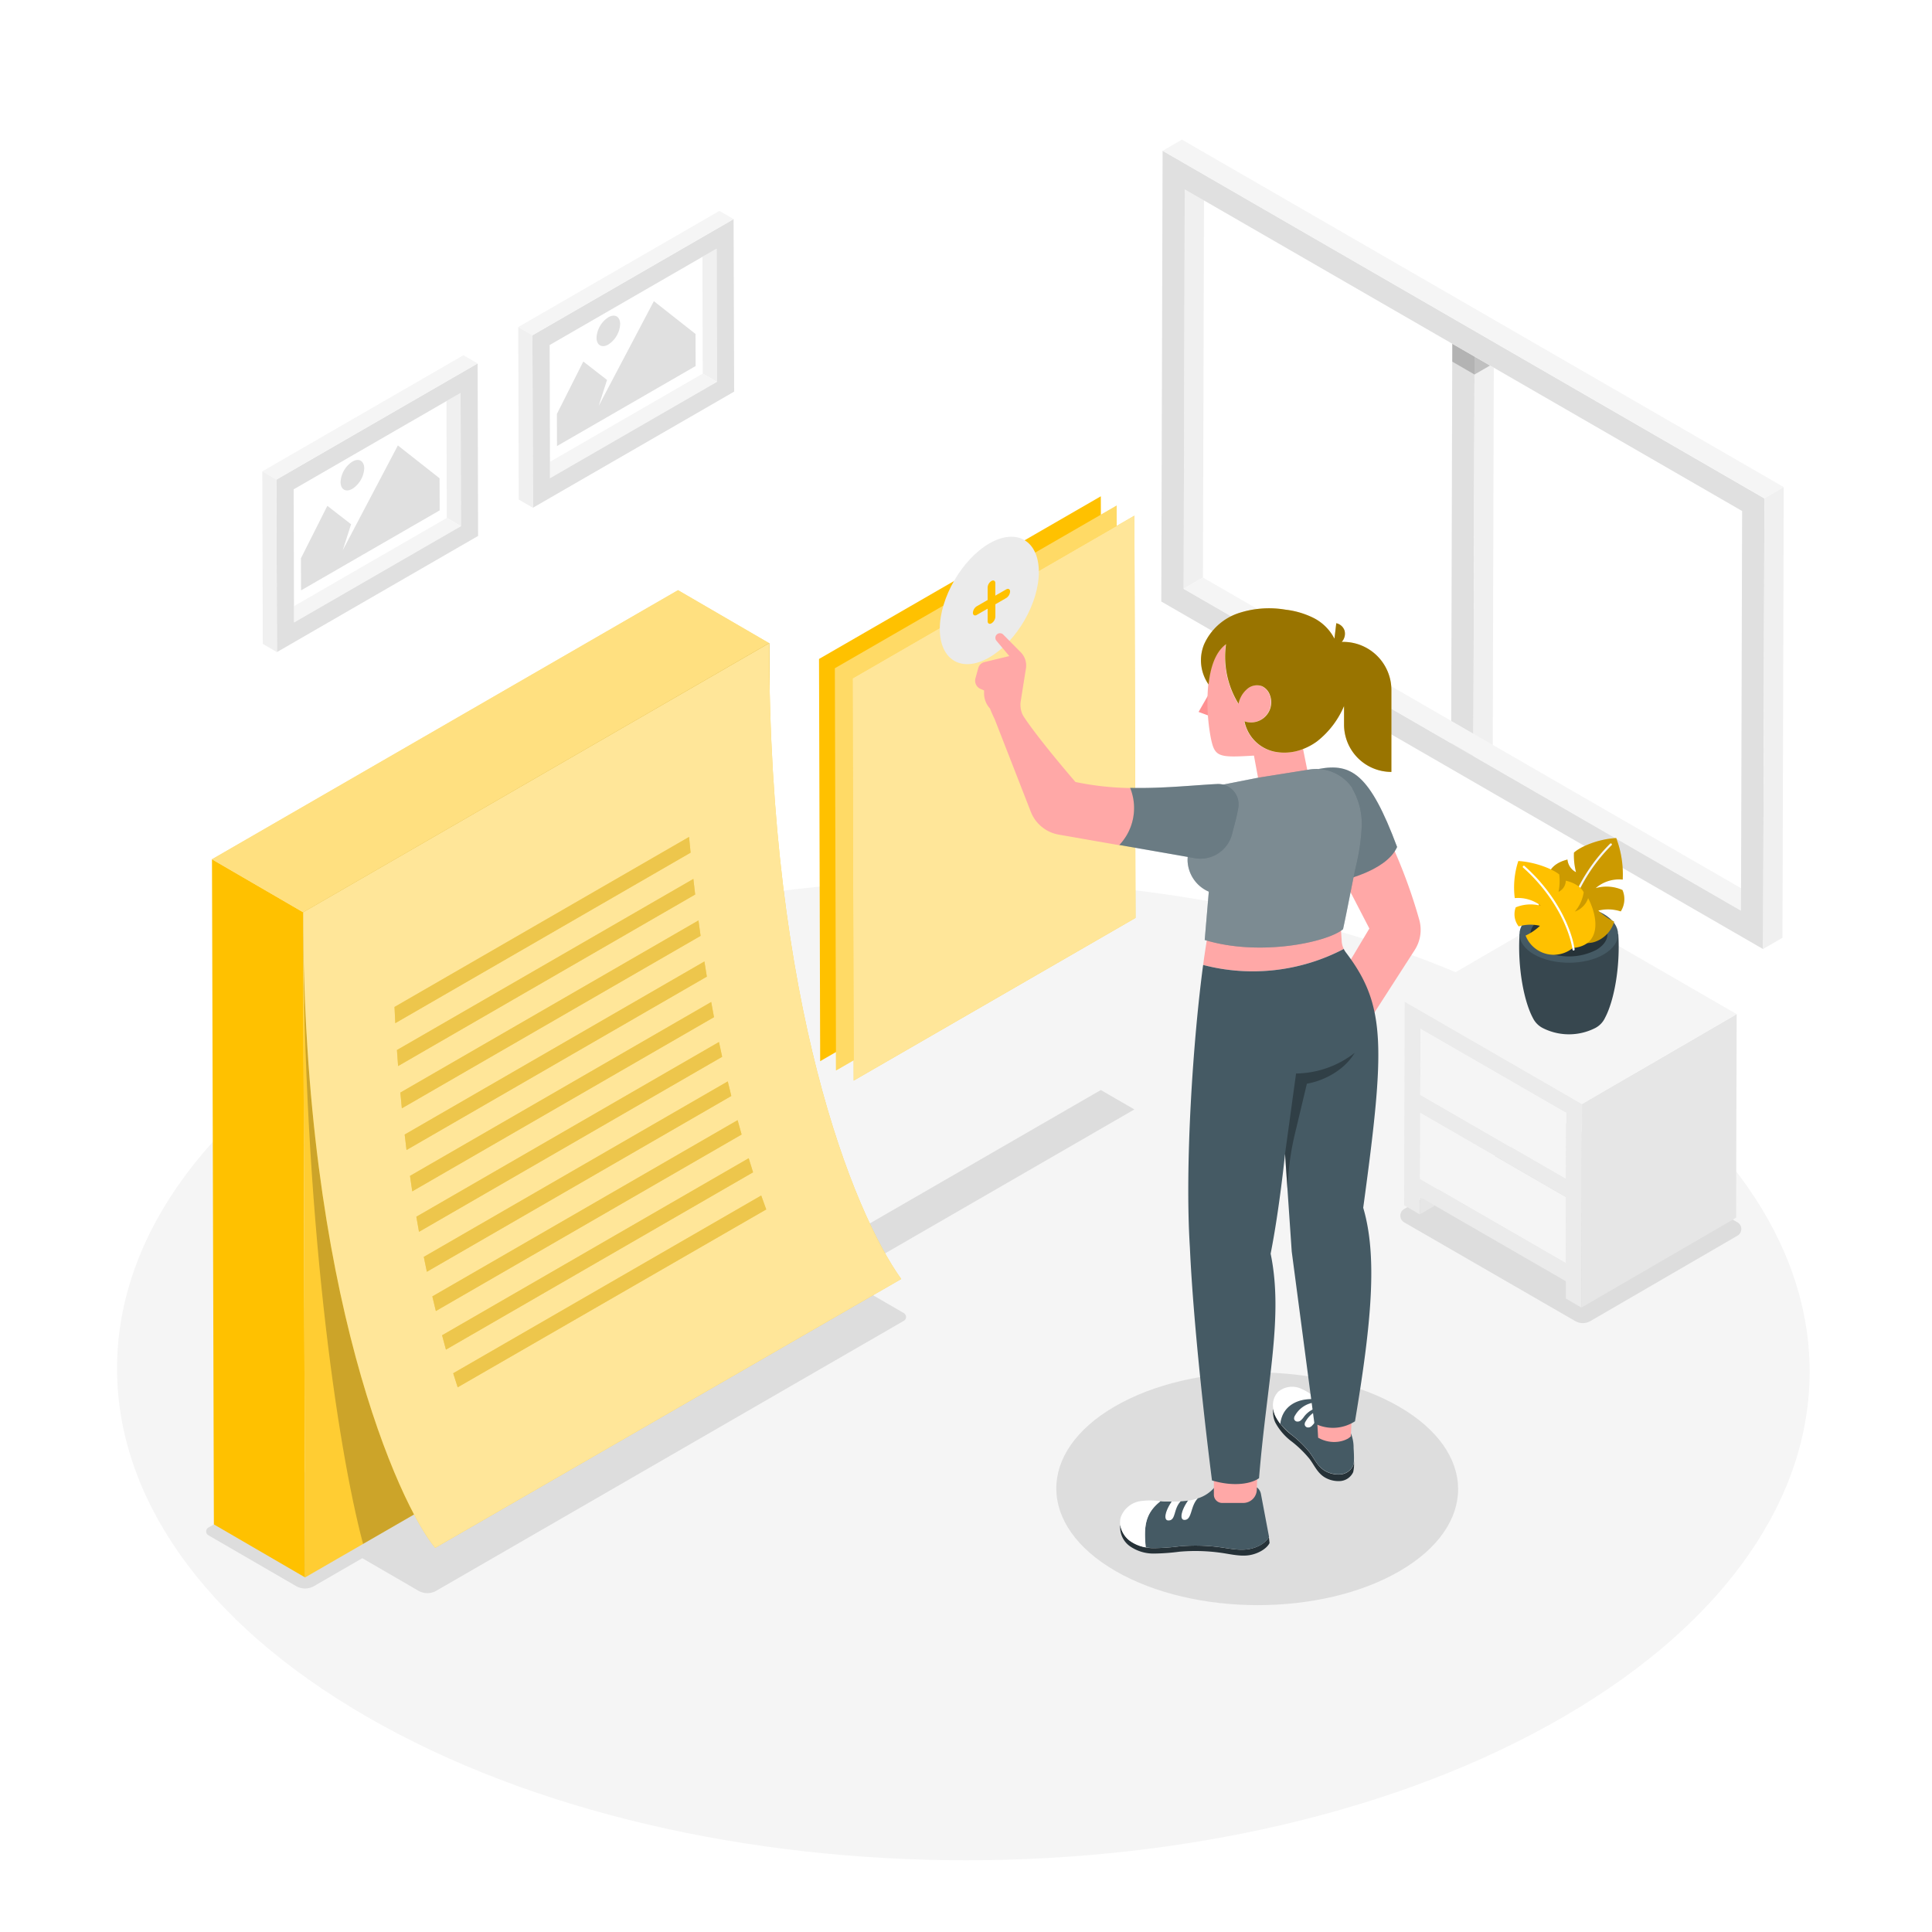 <svg class="animated" id="freepik_stories-add-notes" xmlns="http://www.w3.org/2000/svg" viewBox="0 0 500 500" version="1.1" xmlns:xlink="http://www.w3.org/1999/xlink" xmlns:svgjs="http://svgjs.com/svgjs"><style>svg#freepik_stories-add-notes:not(.animated) .animable {opacity: 0;}svg#freepik_stories-add-notes.animated #freepik--Floor--inject-103 {animation: 1.4s 1 forwards cubic-bezier(.36,-0.01,.5,1.38) zoomOut,1.5s Infinite  linear shake;animation-delay: 0s,1.4s;}svg#freepik_stories-add-notes.animated #freepik--Window--inject-103 {animation: 1s 1 forwards cubic-bezier(.36,-0.01,.5,1.38) slideRight;animation-delay: 0s;}svg#freepik_stories-add-notes.animated #freepik--Pictures--inject-103 {animation: 1s 1 forwards cubic-bezier(.36,-0.01,.5,1.38) slideRight;animation-delay: 0s;}svg#freepik_stories-add-notes.animated #freepik--Notes--inject-103 {animation: 0.7s 1 forwards cubic-bezier(.36,-0.01,.5,1.38) slideLeft,1.5s Infinite  linear wind;animation-delay: 0s,0.7s;}svg#freepik_stories-add-notes.animated #freepik--Character--inject-103 {animation: 1s 1 forwards cubic-bezier(.36,-0.01,.5,1.38) slideDown,1.5s Infinite  linear floating;animation-delay: 0s,1s;}            @keyframes zoomOut {                0% {                    opacity: 0;                    transform: scale(1.5);                }                100% {                    opacity: 1;                    transform: scale(1);                }            }                    @keyframes shake {                10%, 90% {                    transform: translate3d(-1px, 0, 0);                  }                  20%, 80% {                    transform: translate3d(2px, 0, 0);                  }                  30%, 50%, 70% {                    transform: translate3d(-4px, 0, 0);                  }                  40%, 60% {                    transform: translate3d(4px, 0, 0);                  }            }                    @keyframes slideRight {                0% {                    opacity: 0;                    transform: translateX(30px);                }                100% {                    opacity: 1;                    transform: translateX(0);                }            }                    @keyframes slideLeft {                0% {                    opacity: 0;                    transform: translateX(-30px);                }                100% {                    opacity: 1;                    transform: translateX(0);                }            }                    @keyframes wind {                0% {                    transform: rotate( 0deg );                }                25% {                    transform: rotate( 1deg );                }                75% {                    transform: rotate( -1deg );                }            }                    @keyframes slideDown {                0% {                    opacity: 0;                    transform: translateY(-30px);                }                100% {                    opacity: 1;                    transform: translateY(0);                }            }                    @keyframes floating {                0% {                    opacity: 1;                    transform: translateY(0px);                }                50% {                    transform: translateY(-10px);                }                100% {                    opacity: 1;                    transform: translateY(0px);                }            }        </style><g id="freepik--Floor--inject-103" class="animable" style="transform-origin: 249.314px 354.568px;"><path d="M403.68,264.86c-85.82-49.55-224.49-49.55-309.74,0s-84.81,129.87,1,179.42,224.49,49.54,309.75,0S489.49,314.4,403.68,264.86Z" style="fill: rgb(245, 245, 245); transform-origin: 249.314px 354.568px;" id="eltcl1ze3nsrc" class="animable"></path></g><g id="freepik--Shadows--inject-103" class="animable" style="transform-origin: 252.003px 348.755px;"><g id="elwvs5duzdutp"><path d="M233.92,339.83l-25-14.49-14.82,8.55-16.84-9.76L53.94,395.33a1.15,1.15,0,0,0,0,2l22.69,13.15a4.66,4.66,0,0,0,4.64,0l12.49-7.22,14.52,8.42a4.63,4.63,0,0,0,4.64,0l121-69.86A1.16,1.16,0,0,0,233.92,339.83Z" style="opacity: 0.1; transform-origin: 143.921px 368.217px;" class="animable"></path></g><g id="elgjg6ugbi3l"><polygon points="211.96 324.21 220.65 329.23 293.58 287.12 284.89 282.1 211.96 324.21" style="opacity: 0.1; transform-origin: 252.77px 305.665px;" class="animable"></polygon></g><g id="elq79t1d0ow4a"><path d="M407.66,341.89l-44.31-25.58a2,2,0,0,1,0-3.4l39.06-22.69a2,2,0,0,1,2,0l45.3,26.15a2,2,0,0,1,0,3.39L411.6,341.89A3.93,3.93,0,0,1,407.66,341.89Z" style="opacity: 0.1; transform-origin: 406.526px 316.186px;" class="animable"></path></g><g id="elva1965h4ho"><path d="M362,364c-20.37-11.76-53.29-11.76-73.52,0s-20.14,30.83.23,42.59,53.29,11.76,73.53,0S382.4,375.75,362,364Z" style="opacity: 0.1; transform-origin: 325.365px 385.295px;" class="animable"></path></g></g><g id="freepik--Window--inject-103" class="animable animator-active" style="transform-origin: 381.085px 140.88px;"><polygon points="375.85 88.95 375.56 192.36 381.31 195.68 381.61 92.27 375.85 88.95" style="fill: rgb(224, 224, 224); transform-origin: 378.585px 142.315px;" id="elo0zzmm1cxcj" class="animable"></polygon><polygon points="381.61 92.27 381.61 92.27 381.31 195.68 386.32 192.77 386.59 95.15 381.61 92.27" style="fill: rgb(240, 240, 240); transform-origin: 383.95px 143.975px;" id="elk6acmcmo5o" class="animable"></polygon><g id="elj3ji4jjfyfh"><rect x="378.73" y="87.29" height="6.64" style="fill: rgb(224, 224, 224); transform-origin: 378.73px 90.61px; transform: rotate(-60deg);" class="animable"></rect></g><g id="elie404uuuxae"><polygon points="381.6 96.92 381.61 92.27 375.85 88.95 375.84 93.59 381.6 96.92 381.6 96.92" style="opacity: 0.2; transform-origin: 378.725px 92.935px;" class="animable"></polygon></g><g id="elupeidg4valp"><polygon points="381.6 96.92 385.63 94.59 381.61 92.27 381.61 92.27 381.6 96.92" style="opacity: 0.2; transform-origin: 383.615px 94.595px;" class="animable"></polygon></g><g id="elep1rd2vwaq"><rect x="378.73" y="87.29" height="6.64" style="fill: rgb(224, 224, 224); transform-origin: 378.73px 90.61px; transform: rotate(-60deg);" class="animable"></rect></g><polygon points="306.61 48.97 311.61 46.06 311.32 149.47 306.32 152.38 306.61 48.97" style="fill: rgb(240, 240, 240); transform-origin: 308.965px 99.22px;" id="eldbjaxpjfj5g" class="animable"></polygon><polygon points="306.32 152.38 311.32 149.47 455.57 232.75 450.57 235.66 306.32 152.38" style="fill: rgb(245, 245, 245); transform-origin: 380.945px 192.565px;" id="elrm3foq7w9l" class="animable"></polygon><path d="M300.88,39,456.63,129l-.33,116.63L300.54,155.67ZM450.57,235.66l.29-103.41L306.61,49l-.29,103.41,144.25,83.28" style="fill: rgb(224, 224, 224); transform-origin: 378.585px 142.315px;" id="els8q4n2zdwxo" class="animable"></path><polygon points="300.88 39.04 305.88 36.13 461.63 126.06 456.63 128.96 300.88 39.04" style="fill: rgb(245, 245, 245); transform-origin: 381.255px 82.545px;" id="el0v2uu5x9uyse" class="animable"></polygon><polygon points="456.63 128.96 461.63 126.06 461.3 242.69 456.3 245.59 456.63 128.96" style="fill: rgb(240, 240, 240); transform-origin: 458.965px 185.825px;" id="elrqjk7i3ayg" class="animable"></polygon></g><g id="freepik--Table--inject-103" class="animable" style="transform-origin: 406.415px 287.19px;"><polygon points="371.33 312.01 367.45 314.26 367.46 309.78 371.33 312.01" style="fill: rgb(230, 230, 230); transform-origin: 369.39px 312.02px;" id="el6hikislqtcj" class="animable"></polygon><polygon points="367.56 288.08 367.56 288.03 367.56 288.03 367.56 288.03 367.56 288.08" style="fill: rgb(120, 120, 120); transform-origin: 367.56px 288.055px;" id="el969rwen9fa" class="animable"></polygon><rect x="386.41" y="277.15" height="43.54" style="fill: rgb(207, 207, 207); transform-origin: 386.41px 298.92px;" id="elgn8rcmj90l8" class="animable"></rect><polygon points="367.62 266.27 405.33 288.04 405.33 288.04 367.62 266.27" style="fill: rgb(207, 207, 207); transform-origin: 386.475px 277.155px;" id="elosm6gufkdah" class="animable"></polygon><path d="M371.33,312l33.91,19.58v4.48l4,2.33.15-52.68-45.86-26.48-.15,52.69,4,2.33v-4.48Zm33.95-6.88-37.71-21.77.05-17.09L405.33,288h0Zm-.06,21.76-37.71-21.77.05-17V288h0l37.71,21.78h0Z" style="fill: rgb(235, 235, 235); transform-origin: 386.385px 298.81px;" id="elsj5sn21y6w" class="animable"></path><polygon points="367.51 305.12 367.56 288.08 367.56 288.03 405.27 309.81 405.27 309.81 405.22 326.89 367.51 305.12" style="fill: rgb(245, 245, 245); transform-origin: 386.39px 307.46px;" id="elb2sxs7wnk8k" class="animable"></polygon><polygon points="367.57 283.36 367.62 266.27 405.33 288.04 405.33 288.04 405.28 305.13 367.57 283.36" style="fill: rgb(245, 245, 245); transform-origin: 386.45px 285.7px;" id="el4edema0ntee" class="animable"></polygon><polygon points="409.42 285.72 449.45 262.45 449.3 315.14 409.27 338.4 409.42 285.72" style="fill: rgb(230, 230, 230); transform-origin: 429.36px 300.425px;" id="el3emq403db08" class="animable"></polygon><polygon points="409.42 285.72 363.56 259.24 403.59 235.98 449.45 262.45 409.42 285.72" style="fill: rgb(245, 245, 245); transform-origin: 406.505px 260.85px;" id="el1i9ycjd621q" class="animable"></polygon></g><g id="freepik--Plant--inject-103" class="animable" style="transform-origin: 406.111px 242.285px;"><path d="M418.81,241.75l-12.77.38-12.78-.38c-.55,8.63,1.14,17.42,3.46,21.72h0a5.76,5.76,0,0,0,2.53,2.58,15,15,0,0,0,13.6,0,5.7,5.7,0,0,0,2.53-2.64C417.69,259.08,419.36,250.34,418.81,241.75Z" style="fill: rgb(55, 71, 79); transform-origin: 406.035px 254.715px;" id="el9gfohkp01c" class="animable"></path><path d="M415,236.52c5,2.89,5,7.58.06,10.47S402,249.87,397,247s-5-7.58-.06-10.47S410,233.63,415,236.52Z" style="fill: rgb(69, 90, 100); transform-origin: 406px 241.756px;" id="elhvy1x05e1gu" class="animable"></path><path d="M413.06,237.67c3.91,2.26,3.93,5.91.05,8.16a15.51,15.51,0,0,1-14.1,0c-3.9-2.25-3.92-5.9,0-8.16A15.55,15.55,0,0,1,413.06,237.67Z" style="fill: rgb(38, 50, 56); transform-origin: 406.042px 241.759px;" id="elvtw6cxiknkj" class="animable"></path><path d="M405,242.11a8.42,8.42,0,0,0,7.49,1.71,7.86,7.86,0,0,0,5.25-5.31,15.35,15.35,0,0,1-4.1-2.85,10.56,10.56,0,0,1,5.81.21,5.93,5.93,0,0,0,.44-5.54,10.14,10.14,0,0,0-6.93-.48,9.2,9.2,0,0,1,7-2.21,26.75,26.75,0,0,0-1.68-10.75c-4.76.24-9.38,2.3-10.94,3.77a17.52,17.52,0,0,0,.53,5.06,4.09,4.09,0,0,1-2.21-3.27c-3,.75-4.26,2.23-4.72,3.37a12.54,12.54,0,0,0,2.82,5.72c-2.8-.85-3.93-4-3.93-4C397,234.09,397.57,241.48,405,242.11Z" style="fill: rgb(255, 193, 0); transform-origin: 409.317px 230.485px;" id="el18tfmm1x5rr" class="animable"></path><g id="elc73bdp2qbnc"><path d="M405,242.11a8.42,8.42,0,0,0,7.49,1.71,7.86,7.86,0,0,0,5.25-5.31,15.35,15.35,0,0,1-4.1-2.85,10.56,10.56,0,0,1,5.81.21,5.93,5.93,0,0,0,.44-5.54,10.14,10.14,0,0,0-6.93-.48,9.2,9.2,0,0,1,7-2.21,26.75,26.75,0,0,0-1.68-10.75c-4.76.24-9.38,2.3-10.94,3.77a17.52,17.52,0,0,0,.53,5.06,4.09,4.09,0,0,1-2.21-3.27c-3,.75-4.26,2.23-4.72,3.37a12.54,12.54,0,0,0,2.82,5.72c-2.8-.85-3.93-4-3.93-4C397,234.09,397.57,241.48,405,242.11Z" style="opacity: 0.2; transform-origin: 409.317px 230.485px;" class="animable"></path></g><path d="M404.8,242.82h0a.27.27,0,0,1-.25-.3c.45-6,3.89-15.94,12.1-24.13a.28.28,0,1,1,.39.39c-8.1,8.08-11.5,17.87-11.94,23.79A.27.27,0,0,1,404.8,242.82Z" style="fill: rgb(245, 245, 245); transform-origin: 410.854px 230.546px;" id="el6t0vg0kigt" class="animable"></path><path d="M407.05,245.33a7.82,7.82,0,0,1-12.23-3.21,13.31,13.31,0,0,0,3.71-2.52,10.44,10.44,0,0,0-5.49.16,5.1,5.1,0,0,1-.77-4.94,10.12,10.12,0,0,1,6.54-.39,9.7,9.7,0,0,0-6.79-2,21.89,21.89,0,0,1,.92-9.6c4.54.27,9,2.15,10.59,3.48a14.33,14.33,0,0,1-.18,4.5,3.3,3.3,0,0,0,1.88-2.89c2.84.69,4.13,2,4.63,3a9.89,9.89,0,0,1-2.29,5,5.62,5.62,0,0,0,3.44-3.49C414,238.27,413.92,244.78,407.05,245.33Z" style="fill: rgb(255, 193, 0); transform-origin: 402.366px 234.962px;" id="elm7y8azoamz" class="animable"></path><path d="M407.24,246a.27.27,0,0,1-.27-.24c-.79-5.23-4.59-13.93-12.75-21.19a.28.28,0,1,1,.37-.41c8.26,7.36,12.12,16.19,12.92,21.52a.29.29,0,0,1-.23.32Z" style="fill: rgb(255, 255, 255); transform-origin: 400.801px 235.027px;" id="elpwobxpfhoza" class="animable"></path></g><g id="freepik--Pictures--inject-103" class="animable" style="transform-origin: 128.94px 111.67px;"><polygon points="115.54 103.81 75.99 126.64 76.07 156.88 115.63 134.04 115.54 103.81" style="fill: none; transform-origin: 95.81px 130.345px;" id="ela4t7qoyd7vr" class="animable"></polygon><polygon points="115.54 103.81 115.63 134.04 119.29 136.17 119.19 101.7 115.54 103.81" style="fill: rgb(240, 240, 240); transform-origin: 117.415px 118.935px;" id="eliopxtqhzqra" class="animable"></polygon><polygon points="76.07 156.88 76.08 161.11 119.29 136.17 115.63 134.04 76.07 156.88" style="fill: rgb(245, 245, 245); transform-origin: 97.68px 147.575px;" id="elnei1e2osy9" class="animable"></polygon><path d="M123.61,94.06,71.54,124.12l.13,44.64,52.06-30.06ZM76.08,161.11v-4.23L76,126.64l39.55-22.84,3.65-2.1.1,34.47Z" style="fill: rgb(224, 224, 224); transform-origin: 97.635px 131.41px;" id="elslu14cbmso" class="animable"></path><polygon points="123.61 94.06 119.94 91.93 67.88 121.99 71.54 124.12 123.61 94.06" style="fill: rgb(245, 245, 245); transform-origin: 95.745px 108.025px;" id="eli6fddnb35pp" class="animable"></polygon><polygon points="67.88 121.99 68.01 166.63 71.67 168.76 71.54 124.12 67.88 121.99" style="fill: rgb(240, 240, 240); transform-origin: 69.775px 145.375px;" id="elpwweu3uyt" class="animable"></polygon><polygon points="181.78 66.46 142.23 89.29 142.31 119.53 181.87 96.69 181.78 66.46" style="fill: none; transform-origin: 162.05px 92.995px;" id="elqw6zxwzmpc" class="animable"></polygon><polygon points="181.78 66.46 181.87 96.69 185.53 98.82 185.44 64.35 181.78 66.46" style="fill: rgb(240, 240, 240); transform-origin: 183.655px 81.585px;" id="elkf7fe0kwza" class="animable"></polygon><polygon points="142.31 119.53 142.33 123.76 185.53 98.82 181.87 96.69 142.31 119.53" style="fill: rgb(245, 245, 245); transform-origin: 163.92px 110.225px;" id="elsavyin3tla" class="animable"></polygon><path d="M189.85,56.71,137.79,86.77l.12,44.64L190,101.35Zm-47.52,67.05,0-4.23-.08-30.24,39.55-22.83,3.66-2.11.09,34.47Z" style="fill: rgb(224, 224, 224); transform-origin: 163.895px 94.06px;" id="elz4jiccray5g" class="animable"></path><polygon points="189.85 56.71 186.19 54.58 134.12 84.64 137.79 86.77 189.85 56.71" style="fill: rgb(245, 245, 245); transform-origin: 161.985px 70.675px;" id="elm6caoza7gt9" class="animable"></polygon><polygon points="134.12 84.64 134.25 129.28 137.91 131.41 137.79 86.77 134.12 84.64" style="fill: rgb(240, 240, 240); transform-origin: 136.015px 108.025px;" id="eladteurlo7sr" class="animable"></polygon><polygon points="102.97 115.28 113.76 123.78 113.79 132.08 77.91 152.79 77.88 144.49 84.72 130.91 90.86 135.68 88.69 142.42 91.84 136.43 102.97 115.28" style="fill: rgb(224, 224, 224); transform-origin: 95.835px 134.035px;" id="elrfdl3g8q7tm" class="animable"></polygon><path d="M91.19,119.47c1.69-1,3.06-.2,3.07,1.74a6.71,6.71,0,0,1-3.05,5.28c-1.69,1-3.06.2-3.07-1.74A6.73,6.73,0,0,1,91.19,119.47Z" style="fill: rgb(224, 224, 224); transform-origin: 91.2px 122.98px;" id="elbezcbcv9f09" class="animable"></path><polygon points="169.22 77.94 180 86.43 180.03 94.73 144.15 115.44 144.12 107.14 150.96 93.56 157.1 98.33 154.93 105.08 158.08 99.09 169.22 77.94" style="fill: rgb(224, 224, 224); transform-origin: 162.075px 96.69px;" id="elhdr6v7hufvp" class="animable"></polygon><path d="M157.43,82.12c1.69-1,3.06-.19,3.07,1.75a6.74,6.74,0,0,1-3.05,5.28c-1.69,1-3.06.19-3.07-1.75A6.73,6.73,0,0,1,157.43,82.12Z" style="fill: rgb(224, 224, 224); transform-origin: 157.44px 85.635px;" id="elbx7boe94mlt" class="animable"></path></g><g id="freepik--Notes--inject-103" class="animable" style="transform-origin: 174.365px 268.335px;"><polygon points="284.89 128.44 211.96 170.54 212.26 274.63 285.19 232.52 284.89 128.44" style="fill: rgb(255, 193, 0); transform-origin: 248.575px 201.535px;" id="el3q50x0nmst1" class="animable"></polygon><polygon points="288.99 130.84 216.06 172.94 216.36 277.03 289.29 234.92 288.99 130.84" style="fill: rgb(255, 193, 0); transform-origin: 252.675px 203.935px;" id="el7ocqnc3oeve" class="animable"></polygon><g id="elzkz4swi5azj"><polygon points="288.99 130.84 216.06 172.94 216.36 277.03 289.29 234.92 288.99 130.84" style="fill: rgb(255, 255, 255); opacity: 0.4; transform-origin: 252.675px 203.935px;" class="animable"></polygon></g><polygon points="293.58 133.46 220.65 175.57 220.94 279.65 293.87 237.55 293.58 133.46" style="fill: rgb(255, 193, 0); transform-origin: 257.26px 206.555px;" id="elxfzmqhskz4" class="animable"></polygon><g id="elxgql75298n"><polygon points="293.58 133.46 220.65 175.57 220.94 279.65 293.87 237.55 293.58 133.46" style="fill: rgb(255, 255, 255); opacity: 0.6; transform-origin: 257.26px 206.555px;" class="animable"></polygon></g><path d="M256,140.66c7.07-4.08,12.83-.8,12.85,7.33s-5.7,18-12.77,22.12-12.84.81-12.86-7.32S249,144.75,256,140.66Z" style="fill: rgb(235, 235, 235); transform-origin: 256.035px 155.395px;" id="el2sh12vjwyom" class="animable"></path><path d="M256.59,150.36c.53-.31,1-.06,1,.56v3.23l2.82-1.62c.54-.31,1-.07,1,.55a2.18,2.18,0,0,1-1,1.69l-2.81,1.62v3.23a2.15,2.15,0,0,1-1,1.69c-.54.31-1,.06-1-.56v-3.23l-2.81,1.62c-.55.31-1,.06-1-.56a2.15,2.15,0,0,1,1-1.68l2.81-1.62V152A2.11,2.11,0,0,1,256.59,150.36Z" style="fill: rgb(255, 193, 0); transform-origin: 256.6px 155.835px;" id="el6x3nhans6us" class="animable"></path><polygon points="199.07 166.46 78.46 236.09 78.95 408.23 199.56 338.59 199.07 166.46" style="fill: rgb(255, 193, 0); transform-origin: 139.01px 287.345px;" id="eluyd33gcmzx" class="animable"></polygon><polygon points="54.86 222.38 55.35 394.51 78.95 408.23 78.46 236.09 54.86 222.38" style="fill: rgb(255, 193, 0); transform-origin: 66.905px 315.305px;" id="elr1oraw3sutb" class="animable"></polygon><polygon points="199.07 166.46 175.47 152.74 54.86 222.38 78.46 236.09 199.07 166.46" style="fill: rgb(255, 193, 0); transform-origin: 126.965px 194.415px;" id="elu7of8ybys2" class="animable"></polygon><g id="elb2qbi77dpcv"><polygon points="199.07 166.46 78.46 236.09 78.95 408.23 199.56 338.59 199.07 166.46" style="fill: rgb(255, 255, 255); opacity: 0.2; transform-origin: 139.01px 287.345px;" class="animable"></polygon></g><g id="elj7a0vh3ls7g"><polygon points="199.07 166.46 175.47 152.74 54.86 222.38 78.46 236.09 199.07 166.46" style="fill: rgb(255, 255, 255); opacity: 0.5; transform-origin: 126.965px 194.415px;" class="animable"></polygon></g><g id="el37pkasf1y4l"><path d="M78.46,236.09c0,78.76,8.81,138.32,15.5,163.47l105.6-61-.49-172.13Z" style="opacity: 0.2; transform-origin: 139.01px 282.995px;" class="animable"></path></g><path d="M233.23,331,112.62,400.59c-9.29-11.17-34.16-65.62-34.16-164.5l120.61-69.63C199.07,260,220.81,313.71,233.23,331Z" style="fill: rgb(255, 193, 0); transform-origin: 155.845px 283.525px;" id="elxc6wueupjh" class="animable"></path><g id="ellyxs7v19dnj"><path d="M233.23,331,112.62,400.59c-9.29-11.17-34.16-65.62-34.16-164.5l120.61-69.63C199.07,260,220.81,313.71,233.23,331Z" style="fill: rgb(255, 255, 255); opacity: 0.6; transform-origin: 155.845px 283.525px;" class="animable"></path></g><path d="M182.3,248.83l-77.57,44.79q.24,2,.48,4l77.72-44.87C182.72,251.46,182.5,250.15,182.3,248.83Z" style="fill: rgb(255, 193, 0); transform-origin: 143.83px 273.225px;" id="eliant69lkey" class="animable"></path><path d="M186.07,269.67l-78.32,45.22q.34,2,.69,3.9l78.45-45.29C186.61,272.23,186.34,271,186.07,269.67Z" style="fill: rgb(255, 193, 0); transform-origin: 147.32px 294.23px;" id="el5s4pvh180sw" class="animable"></path><path d="M184.06,259.32l-77.95,45c.19,1.34.38,2.66.58,4l78.09-45.08Z" style="fill: rgb(255, 193, 0); transform-origin: 145.445px 283.82px;" id="el3tefs3pvuo" class="animable"></path><path d="M180.76,238.21l-77.15,44.55c.12,1.37.25,2.73.39,4.07l77.31-44.63C181.12,240.87,180.94,239.54,180.76,238.21Z" style="fill: rgb(255, 193, 0); transform-origin: 142.46px 262.52px;" id="elgqrr53alhn8" class="animable"></path><path d="M178.33,216.6l-76.23,44c.06,1.41.13,2.8.2,4.19l76.42-44.12Q178.51,218.64,178.33,216.6Z" style="fill: rgb(255, 193, 0); transform-origin: 140.41px 240.695px;" id="el3f7t00l1q" class="animable"></path><path d="M179.44,227.47l-76.71,44.28q.13,2.08.3,4.14l76.88-44.39C179.75,230.15,179.59,228.81,179.44,227.47Z" style="fill: rgb(255, 193, 0); transform-origin: 141.32px 251.68px;" id="el7ytx7m2axus" class="animable"></path><path d="M197,309.4l-79.71,46c.39,1.25.77,2.46,1.16,3.63L198.3,313C197.85,311.78,197.42,310.59,197,309.4Z" style="fill: rgb(255, 193, 0); transform-origin: 157.795px 334.215px;" id="ela5cxxwmuo5" class="animable"></path><path d="M188.34,279.87l-78.66,45.41c.26,1.31.52,2.59.79,3.85l78.79-45.49C189,282.39,188.64,281.13,188.34,279.87Z" style="fill: rgb(255, 193, 0); transform-origin: 149.47px 304.5px;" id="elbxf4iv4bijv" class="animable"></path><path d="M193.76,299.75l-79.35,45.82c.34,1.26.69,2.5,1,3.71l79.48-45.89C194.53,302.18,194.14,301,193.76,299.75Z" style="fill: rgb(255, 193, 0); transform-origin: 154.65px 324.515px;" id="ela5qa9imd3lb" class="animable"></path><path d="M190.89,289.9l-79,45.61c.3,1.29.6,2.55.91,3.78l79.13-45.68C191.58,292.38,191.23,291.15,190.89,289.9Z" style="fill: rgb(255, 193, 0); transform-origin: 151.91px 314.595px;" id="el95jwl8zkqnt" class="animable"></path><g id="ellb7kz6vass"><g style="opacity: 0.1; transform-origin: 150.2px 287.815px;" class="animable"><path d="M182.3,248.83l-77.57,44.79q.24,2,.48,4l77.72-44.87C182.72,251.46,182.5,250.15,182.3,248.83Z" id="elz8952s1b7qk" class="animable" style="transform-origin: 143.83px 273.225px;"></path><path d="M186.07,269.67l-78.32,45.22q.34,2,.69,3.9l78.45-45.29C186.61,272.23,186.34,271,186.07,269.67Z" id="elzinajqr4pz" class="animable" style="transform-origin: 147.32px 294.23px;"></path><path d="M184.06,259.32l-77.95,45c.19,1.34.38,2.66.58,4l78.09-45.08Z" id="el3vydzzoxmz9" class="animable" style="transform-origin: 145.445px 283.82px;"></path><path d="M180.76,238.21l-77.15,44.55c.12,1.37.25,2.73.39,4.07l77.31-44.63C181.12,240.87,180.94,239.54,180.76,238.21Z" id="elncw0swocbs" class="animable" style="transform-origin: 142.46px 262.52px;"></path><path d="M178.33,216.6l-76.23,44c.06,1.41.13,2.8.2,4.19l76.42-44.12Q178.51,218.64,178.33,216.6Z" id="el1hsdd76dfi5" class="animable" style="transform-origin: 140.41px 240.695px;"></path><path d="M179.44,227.47l-76.71,44.28q.13,2.08.3,4.14l76.88-44.39C179.75,230.15,179.59,228.81,179.44,227.47Z" id="elbmz7fi3hn8l" class="animable" style="transform-origin: 141.32px 251.68px;"></path><path d="M197,309.4l-79.71,46c.39,1.25.77,2.46,1.16,3.63L198.3,313C197.85,311.78,197.42,310.59,197,309.4Z" id="elydn7muyph6s" class="animable" style="transform-origin: 157.795px 334.215px;"></path><path d="M188.34,279.87l-78.66,45.41c.26,1.31.52,2.59.79,3.85l78.79-45.49C189,282.39,188.64,281.13,188.34,279.87Z" id="elijysm4ql70p" class="animable" style="transform-origin: 149.47px 304.5px;"></path><path d="M193.76,299.75l-79.35,45.82c.34,1.26.69,2.5,1,3.71l79.48-45.89C194.53,302.18,194.14,301,193.76,299.75Z" id="elcv8ik6ahnup" class="animable" style="transform-origin: 154.65px 324.515px;"></path><path d="M190.89,289.9l-79,45.61c.3,1.29.6,2.55.91,3.78l79.13-45.68C191.58,292.38,191.23,291.15,190.89,289.9Z" id="elods7678pit" class="animable" style="transform-origin: 151.91px 314.595px;"></path></g></g><g id="elojrp3lfrbps"><g style="opacity: 0.3; transform-origin: 150.2px 287.815px;" class="animable"><path d="M182.3,248.83l-77.57,44.79q.24,2,.48,4l77.72-44.87C182.72,251.46,182.5,250.15,182.3,248.83Z" style="fill: rgb(255, 255, 255); transform-origin: 143.83px 273.225px;" id="elyxgtveqkj1" class="animable"></path><path d="M186.07,269.67l-78.32,45.22q.34,2,.69,3.9l78.45-45.29C186.61,272.23,186.34,271,186.07,269.67Z" style="fill: rgb(255, 255, 255); transform-origin: 147.32px 294.23px;" id="el6x6ubuqtu5u" class="animable"></path><path d="M184.06,259.32l-77.95,45c.19,1.34.38,2.66.58,4l78.09-45.08Z" style="fill: rgb(255, 255, 255); transform-origin: 145.445px 283.82px;" id="el6q3ov98cuxi" class="animable"></path><path d="M180.76,238.21l-77.15,44.55c.12,1.37.25,2.73.39,4.07l77.31-44.63C181.12,240.87,180.94,239.54,180.76,238.21Z" style="fill: rgb(255, 255, 255); transform-origin: 142.46px 262.52px;" id="el5fkvxg3ugnq" class="animable"></path><path d="M178.33,216.6l-76.23,44c.06,1.41.13,2.8.2,4.19l76.42-44.12Q178.51,218.64,178.33,216.6Z" style="fill: rgb(255, 255, 255); transform-origin: 140.41px 240.695px;" id="eleuyk8plzx0w" class="animable"></path><path d="M179.44,227.47l-76.71,44.28q.13,2.08.3,4.14l76.88-44.39C179.75,230.15,179.59,228.81,179.44,227.47Z" style="fill: rgb(255, 255, 255); transform-origin: 141.32px 251.68px;" id="el4sdsnurn9to" class="animable"></path><path d="M197,309.4l-79.71,46c.39,1.25.77,2.46,1.16,3.63L198.3,313C197.85,311.78,197.42,310.59,197,309.4Z" style="fill: rgb(255, 255, 255); transform-origin: 157.795px 334.215px;" id="elbs557892dl" class="animable"></path><path d="M188.34,279.87l-78.66,45.41c.26,1.31.52,2.59.79,3.85l78.79-45.49C189,282.39,188.64,281.13,188.34,279.87Z" style="fill: rgb(255, 255, 255); transform-origin: 149.47px 304.5px;" id="elnw562cevv2" class="animable"></path><path d="M193.76,299.75l-79.35,45.82c.34,1.26.69,2.5,1,3.71l79.48-45.89C194.53,302.18,194.14,301,193.76,299.75Z" style="fill: rgb(255, 255, 255); transform-origin: 154.65px 324.515px;" id="elbanrcy4b3h" class="animable"></path><path d="M190.89,289.9l-79,45.61c.3,1.29.6,2.55.91,3.78l79.13-45.68C191.58,292.38,191.23,291.15,190.89,289.9Z" style="fill: rgb(255, 255, 255); transform-origin: 151.91px 314.595px;" id="eljs8ksg8w91a" class="animable"></path></g></g></g><g id="freepik--Character--inject-103" class="animable" style="transform-origin: 310.012px 280.007px;"><path d="M328.39,397.76c-.69,1.44-2.86,2.77-5.24,3.16s-4.8-.12-7.19-.46a47.53,47.53,0,0,0-10.73-.27,57.36,57.36,0,0,1-6.67.47,10.58,10.58,0,0,1-6.28-2,6.41,6.41,0,0,1-2.35-4,6,6,0,0,0,2.35,5.4,10.59,10.59,0,0,0,6.28,2,55.26,55.26,0,0,0,6.67-.48,47.53,47.53,0,0,1,10.73.28c2.39.33,5,1,7.36.62s4.55-1.72,5.24-3.15Z" style="fill: rgb(38, 50, 56); transform-origin: 309.229px 398.627px;" id="elgfid5pjiszw" class="animable"></path><path d="M302.35,393.52c2,0,1.26-3,3.17-4.95-.78,0-1.55.06-2.33.05C301.48,391.09,301,393.52,302.35,393.52Z" style="fill: rgb(255, 255, 255); transform-origin: 303.545px 391.045px;" id="el9nzastl1sni" class="animable"></path><path d="M306.51,393.36c2,0,1.48-3.53,3.46-5.59a13.38,13.38,0,0,1-1.37.4c-.39.08-.79.15-1.19.21C305.65,390.88,305.14,393.36,306.51,393.36Z" style="fill: rgb(255, 255, 255); transform-origin: 307.849px 390.565px;" id="elx0fjqh6m8o" class="animable"></path><path d="M326.32,386.59a2.78,2.78,0,0,0-1-1.63l-10.82-.27a9.24,9.24,0,0,1-4.49,3.08c-2,2.06-1.45,5.59-3.46,5.59-1.37,0-.86-2.48.9-5-.63.09-1.26.15-1.89.19-1.91,2-1.17,4.95-3.17,4.95-1.35,0-.87-2.43.84-4.9h-1.52c-.46,0-.92,0-1.38-.08-4,3.15-4.32,6.56-3.8,11.92a14.38,14.38,0,0,0,2.07.21,57.36,57.36,0,0,0,6.67-.47,47.53,47.53,0,0,1,10.73.27c2.39.34,4.81.85,7.19.46s4.55-1.72,5.24-3.16Z" style="fill: rgb(69, 90, 100); transform-origin: 312.384px 392.87px;" id="elyo6zsgicy6" class="animable"></path><path d="M300.29,388.53a17.52,17.52,0,0,0-5.41,0,6.47,6.47,0,0,0-4.87,4.24,4.87,4.87,0,0,0-.08,1.9,6.41,6.41,0,0,0,2.35,4,9.4,9.4,0,0,0,4.21,1.77C296,395.09,296.31,391.68,300.29,388.53Z" style="fill: rgb(255, 255, 255); transform-origin: 295.081px 394.38px;" id="el8ceucnv3vq" class="animable"></path><path d="M314.15,381.61v5.21a2.14,2.14,0,0,0,2.14,2.14h5.46a3.51,3.51,0,0,0,3.51-3.4l.13-3.95Z" style="fill: rgb(255, 168, 167); transform-origin: 319.77px 385.285px;" id="elxpg1ye1w2gc" class="animable"></path><path d="M350.2,379.29a4,4,0,0,1-3.28,2.3,7,7,0,0,1-4.16-1c-1.87-1.19-2.6-3.07-3.88-4.76a28.22,28.22,0,0,0-4.53-4.41,15,15,0,0,1-4.32-5,6.38,6.38,0,0,1-.51-1.83,6.47,6.47,0,0,0,.51,3.52,14.92,14.92,0,0,0,4.32,5,28.71,28.71,0,0,1,4.53,4.42c1.28,1.69,2,3.57,3.88,4.76a7,7,0,0,0,4.16,1,4,4,0,0,0,3.28-2.3,9.29,9.29,0,0,0,.2-2.9A3.77,3.77,0,0,1,350.2,379.29Z" style="fill: rgb(38, 50, 56); transform-origin: 339.949px 373.95px;" id="ell9qechnehof" class="animable"></path><path d="M337.91,367.85a1.29,1.29,0,0,0-.26.89.92.92,0,0,0,.59.68,1.3,1.3,0,0,0,1.21-.32,6.25,6.25,0,0,0,.85-1,6.25,6.25,0,0,1,2.78-2,6.33,6.33,0,0,1,1.66-.37l-1.35-1.23a6.74,6.74,0,0,0-2.46.6A6.88,6.88,0,0,0,337.91,367.85Z" style="fill: rgb(255, 255, 255); transform-origin: 341.193px 366.979px;" id="elu07upylg2qa" class="animable"></path><path d="M338.2,363.55a6.88,6.88,0,0,0-3,2.78,1.37,1.37,0,0,0-.26.9.91.91,0,0,0,.59.67,1.28,1.28,0,0,0,1.21-.32,5.84,5.84,0,0,0,.85-1,6.27,6.27,0,0,1,5.52-2.39L341.75,363A6.86,6.86,0,0,0,338.2,363.55Z" style="fill: rgb(255, 255, 255); transform-origin: 339.023px 365.449px;" id="elbka4wihxn9w" class="animable"></path><path d="M340.89,362.2a14,14,0,0,0-4.24-2.84,5.66,5.66,0,0,0-5.84.81,5,5,0,0,0-1.29,4.38,6.38,6.38,0,0,0,.51,1.83,9.8,9.8,0,0,0,1.34,2.13C331.89,363.85,335.94,361.67,340.89,362.2Z" style="fill: rgb(255, 255, 255); transform-origin: 335.161px 363.7px;" id="elzwgt4nq5pim" class="animable"></path><path d="M350.31,374.72a9.68,9.68,0,0,0-1.06-4.55l-2.63-2.76-1.88-1.71a6.33,6.33,0,0,0-1.66.37,6.25,6.25,0,0,0-2.78,2,6.25,6.25,0,0,1-.85,1,1.3,1.3,0,0,1-1.21.32.92.92,0,0,1-.59-.68,1.29,1.29,0,0,1,.26-.89,6.88,6.88,0,0,1,3-2.78,6.74,6.74,0,0,1,2.46-.6l-.3-.28a6.27,6.27,0,0,0-5.52,2.39,5.84,5.84,0,0,1-.85,1,1.28,1.28,0,0,1-1.21.32.91.91,0,0,1-.59-.67,1.37,1.37,0,0,1,.26-.9,6.71,6.71,0,0,1,6.57-3.36l-.05-.05-.81-.72c-4.95-.53-9,1.65-9.52,6.31a23.27,23.27,0,0,0,3,2.89,28.22,28.22,0,0,1,4.53,4.41c1.28,1.69,2,3.57,3.88,4.76a7,7,0,0,0,4.16,1,4,4,0,0,0,3.28-2.3,3.77,3.77,0,0,0,.2-1.21C350.45,376.86,350.34,375.2,350.31,374.72Z" style="fill: rgb(69, 90, 100); transform-origin: 340.881px 371.826px;" id="el2qfc0qi51h7" class="animable"></path><path d="M340.82,366.49l.31,5.59c3.53,2,7.24.93,8.47-.36l.24-5.23Z" style="fill: rgb(255, 168, 167); transform-origin: 345.33px 369.839px;" id="eldy9uhz0g8av" class="animable"></path><path d="M347.77,245.59a5,5,0,0,1-.53-1.92l-.31-4.8-34.2,2.2c-.45,2.39-.91,5.33-1.36,8.66A50.82,50.82,0,0,0,347.77,245.59Z" style="fill: rgb(255, 168, 167); transform-origin: 329.57px 245.125px;" id="el3mhttx084mg" class="animable"></path><path d="M347.1,226.23l7.29,14.07-6.62,11.08L355.09,263l11.05-17.16a9.65,9.65,0,0,0,1.13-7.92,135.91,135.91,0,0,0-7.18-19.54Z" style="fill: rgb(255, 168, 167); transform-origin: 357.381px 240.69px;" id="elmz2pxh5ioio" class="animable"></path><path d="M341.31,199c8.39-1.56,13.18,1.23,20.26,20.2-2.89,6.49-15.17,8.88-15.17,8.88Z" style="fill: rgb(69, 90, 100); transform-origin: 351.44px 213.356px;" id="eleo4mjmh2he" class="animable"></path><g id="eljm50u1lme5q"><path d="M341.31,199c8.39-1.56,13.18,1.23,20.26,20.2-2.89,6.49-15.17,8.88-15.17,8.88Z" style="fill: rgb(255, 255, 255); opacity: 0.2; transform-origin: 351.44px 213.356px;" class="animable"></path></g><polygon points="313.01 179.33 310.19 184.25 313.28 185.39 313.01 179.33" style="fill: rgb(255, 145, 146); transform-origin: 311.735px 182.36px;" id="elhtv6r9tce85" class="animable"></polygon><path d="M312.7,177.14c.45-4.31,1.71-8.37,4.52-10.43a23.22,23.22,0,0,0,3.23,15.42,6.7,6.7,0,0,1,2.09-3.69,3.86,3.86,0,0,1,4-.86,3.94,3.94,0,0,1,2,2.2,5.23,5.23,0,0,1-6.54,6.91,10.05,10.05,0,0,0,7.73,7.83,13,13,0,0,0,7.49-.71l1.17,5.8c-4.73,5-12.81,1.66-12.81,1.66l-1.06-5.72c-9.3.56-10.17.4-11.19-4.72A49.66,49.66,0,0,1,312.7,177.14Z" style="fill: rgb(255, 168, 167); transform-origin: 325.439px 184.536px;" id="elzvtaae8fhoj" class="animable"></path><path d="M311.59,166.82a14.94,14.94,0,0,1,8.87-8.11,25.24,25.24,0,0,1,12.21-.93,22,22,0,0,1,7.29,2.15,12.35,12.35,0,0,1,5.39,5.36l.48-4a2.88,2.88,0,0,1,2.14,1.92,3.12,3.12,0,0,1-.73,2.91h.37a12.47,12.47,0,0,1,12.48,12.47v21.18a12.24,12.24,0,0,1-12.25-12.25V182.7a23,23,0,0,1-7,9.17,15.6,15.6,0,0,1-3.54,1.94,13,13,0,0,1-7.49.71,10.05,10.05,0,0,1-7.73-7.83,5.23,5.23,0,0,0,6.54-6.91,3.94,3.94,0,0,0-2-2.2,3.86,3.86,0,0,0-4,.86,6.7,6.7,0,0,0-2.09,3.69,23.22,23.22,0,0,1-3.23-15.42c-2.81,2.06-4.07,6.12-4.52,10.43A10.94,10.94,0,0,1,311.59,166.82Z" style="fill: rgb(255, 193, 0); transform-origin: 335.45px 178.595px;" id="elnxautmt00cn" class="animable"></path><g id="elsohty9qi7hg"><path d="M311.59,166.82a14.94,14.94,0,0,1,8.87-8.11,25.24,25.24,0,0,1,12.21-.93,22,22,0,0,1,7.29,2.15,12.35,12.35,0,0,1,5.39,5.36l.48-4a2.88,2.88,0,0,1,2.14,1.92,3.12,3.12,0,0,1-.73,2.91h.37a12.47,12.47,0,0,1,12.48,12.47v21.18a12.24,12.24,0,0,1-12.25-12.25V182.7a23,23,0,0,1-7,9.17,15.6,15.6,0,0,1-3.54,1.94,13,13,0,0,1-7.49.71,10.05,10.05,0,0,1-7.73-7.83,5.23,5.23,0,0,0,6.54-6.91,3.94,3.94,0,0,0-2-2.2,3.86,3.86,0,0,0-4,.86,6.7,6.7,0,0,0-2.09,3.69,23.22,23.22,0,0,1-3.23-15.42c-2.81,2.06-4.07,6.12-4.52,10.43A10.94,10.94,0,0,1,311.59,166.82Z" style="opacity: 0.4; transform-origin: 335.45px 178.595px;" class="animable"></path></g><path d="M325.61,201.27l-9.15,1.8c-2,3.7-4.09,7.18-6.11,10.88-1.52,2.79-3.09,5.75-3,8.93a9.09,9.09,0,0,0,5.49,7.88l-1.06,12.5c14.37,4.39,31.94.53,35.8-2.79,1.14-5.24,2.14-10.81,3.27-16.05a53.85,53.85,0,0,0,1.55-10.31,18.21,18.21,0,0,0-2.41-10L350,204a11.19,11.19,0,0,0-11.23-4.83Z" style="fill: rgb(69, 90, 100); transform-origin: 329.884px 222.117px;" id="elh5ho0tcnaal" class="animable"></path><g id="el6kia165ybbl"><path d="M325.61,201.27l-9.15,1.8c-2,3.7-4.09,7.18-6.11,10.88-1.52,2.79-3.09,5.75-3,8.93a9.09,9.09,0,0,0,5.49,7.88l-1.06,12.5c14.37,4.39,31.94.53,35.8-2.79,1.14-5.24,2.14-10.81,3.27-16.05a53.85,53.85,0,0,0,1.55-10.31,18.21,18.21,0,0,0-2.41-10L350,204a11.19,11.19,0,0,0-11.23-4.83Z" style="fill: rgb(255, 255, 255); opacity: 0.3; transform-origin: 329.884px 222.117px;" class="animable"></path></g><path d="M348.3,246.47a4.9,4.9,0,0,1-.53-.88,50.82,50.82,0,0,1-36.4,4.14c-2.58,19.19-4.79,51.68-3.43,73.12,1.13,24.95,5.72,60.29,5.72,60.29,6,1.79,10.48.7,12.18-.6,2-24.76,6.39-41.72,3-58.09,2.27-11.45,3.73-25.82,3.73-25.82l1.73,25.28,5.86,44.45a10.49,10.49,0,0,0,10.51-.53c4.26-25.42,5.86-42.64,2.13-55.26C358.48,270.86,358.77,260.19,348.3,246.47Z" style="fill: rgb(69, 90, 100); transform-origin: 332.118px 314.835px;" id="eluxoesz153j" class="animable"></path><g id="elbhs9yy86dmq"><path d="M335.08,293.63l3.14-13.17c3.66-.6,9.38-3,12.39-8a25.17,25.17,0,0,1-15.19,5.36l-2.86,20.83.61,8.9.25-3.24A67.34,67.34,0,0,1,335.08,293.63Z" style="opacity: 0.3; transform-origin: 341.585px 290.005px;" class="animable"></path></g><path d="M292.51,203.94a74.82,74.82,0,0,1-14.18-1.56s-9.16-10.56-13.32-16.81a5.37,5.37,0,0,1-.88-2.55h0a5.31,5.31,0,0,1,0-1.32l1.38-8.69a4.86,4.86,0,0,0-1.35-4.21l-4.56-4.61a1.19,1.19,0,0,0-1.75,1.6l3.36,4-6.45,1.56a2.16,2.16,0,0,0-1.57,1.51l-.74,2.66a2.33,2.33,0,0,0,1.36,2.79l.87.37,0,.61a5.81,5.81,0,0,0,1.55,4.1c.26.78,1.22,2.8,1.22,2.8L266.74,210A9.51,9.51,0,0,0,274,216l15.75,2.75a13.89,13.89,0,0,0,2.79-14.78Z" style="fill: rgb(255, 168, 167); transform-origin: 272.961px 191.313px;" id="elpoj6goi7bze" class="animable"></path><path d="M315,202.9c-5.67.27-14.17,1.2-22.52,1a13.89,13.89,0,0,1-2.79,14.78l19.66,3.44a8.45,8.45,0,0,0,9.5-6.23c.61-2.49,1.27-4.58,1.65-7A5.28,5.28,0,0,0,315,202.9Z" style="fill: rgb(69, 90, 100); transform-origin: 305.119px 212.558px;" id="elp31hv92ihyp" class="animable"></path><g id="elgb7dts9lo1s"><path d="M315,202.9c-5.67.27-14.17,1.2-22.52,1a13.89,13.89,0,0,1-2.79,14.78l19.66,3.44a8.45,8.45,0,0,0,9.5-6.23c.61-2.49,1.27-4.58,1.65-7A5.28,5.28,0,0,0,315,202.9Z" style="fill: rgb(255, 255, 255); opacity: 0.2; transform-origin: 305.119px 212.558px;" class="animable"></path></g></g><defs>     <filter id="active" height="200%">         <feMorphology in="SourceAlpha" result="DILATED" operator="dilate" radius="2"></feMorphology>                <feFlood flood-color="#32DFEC" flood-opacity="1" result="PINK"></feFlood>        <feComposite in="PINK" in2="DILATED" operator="in" result="OUTLINE"></feComposite>        <feMerge>            <feMergeNode in="OUTLINE"></feMergeNode>            <feMergeNode in="SourceGraphic"></feMergeNode>        </feMerge>    </filter>    <filter id="hover" height="200%">        <feMorphology in="SourceAlpha" result="DILATED" operator="dilate" radius="2"></feMorphology>                <feFlood flood-color="#ff0000" flood-opacity="0.5" result="PINK"></feFlood>        <feComposite in="PINK" in2="DILATED" operator="in" result="OUTLINE"></feComposite>        <feMerge>            <feMergeNode in="OUTLINE"></feMergeNode>            <feMergeNode in="SourceGraphic"></feMergeNode>        </feMerge>            <feColorMatrix type="matrix" values="0   0   0   0   0                0   1   0   0   0                0   0   0   0   0                0   0   0   1   0 "></feColorMatrix>    </filter></defs></svg>